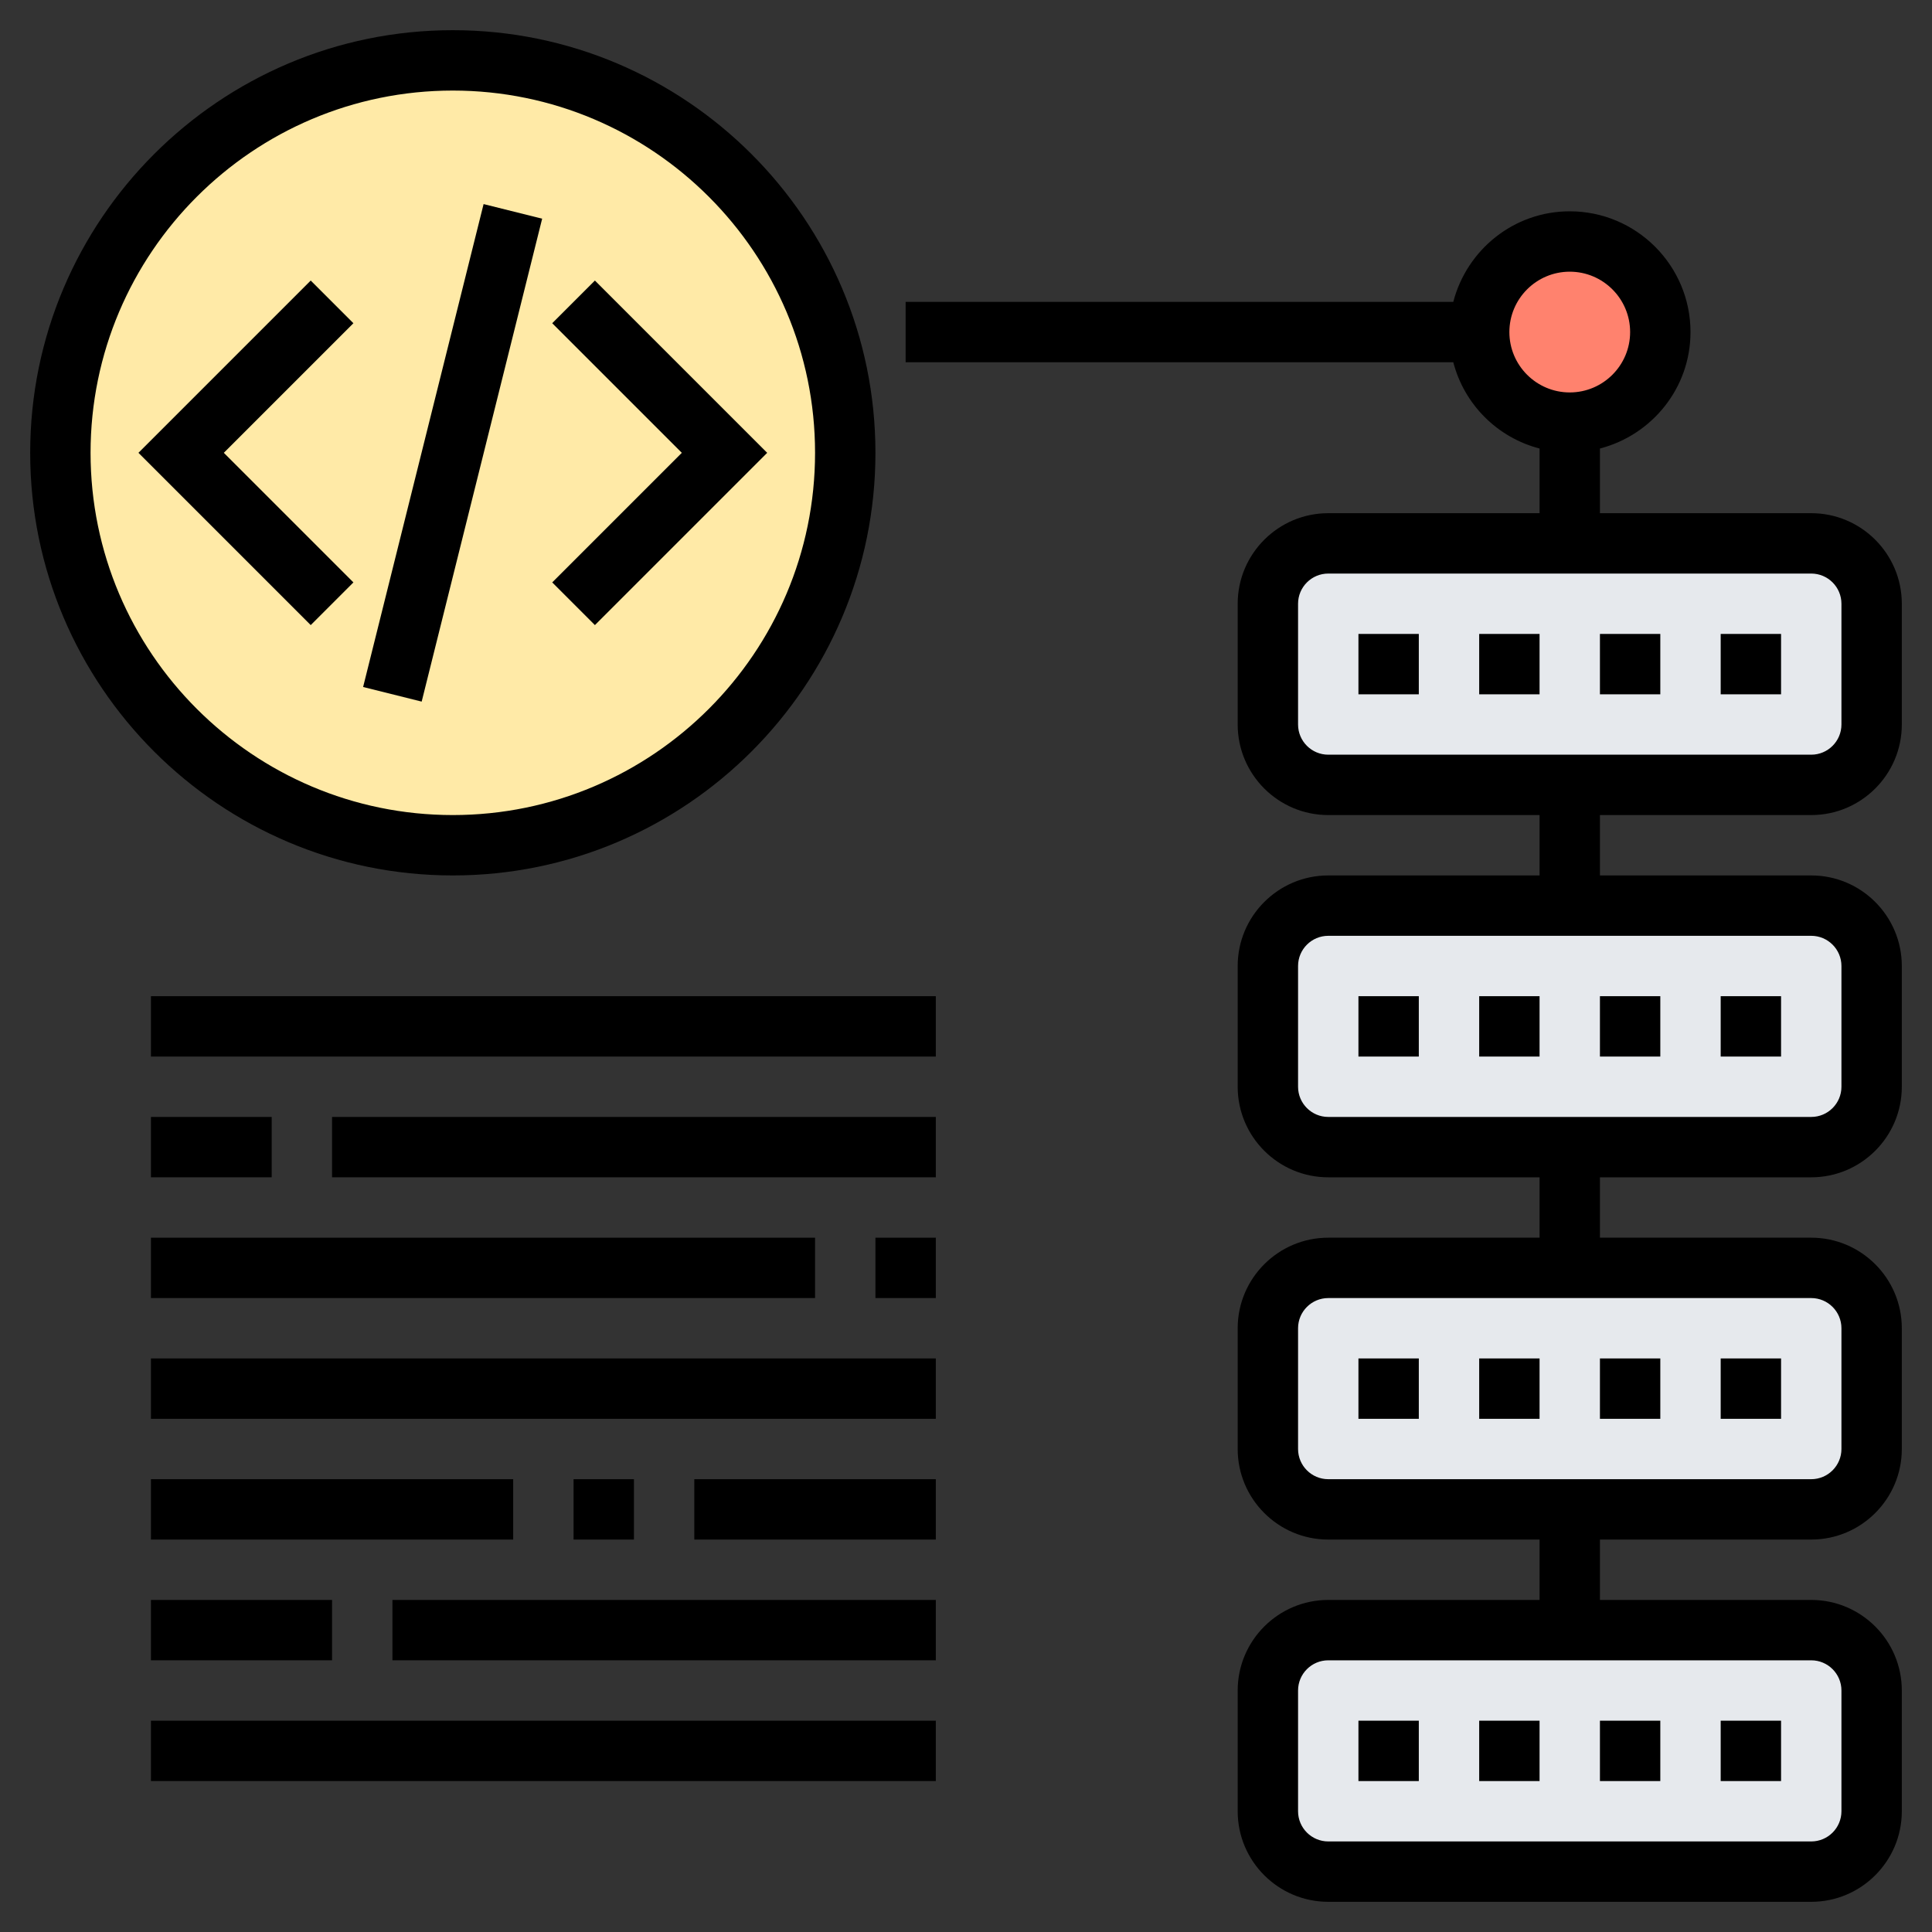 <svg id="Layer_5" enable-background="new 0 0 64 64" height="512" viewBox="0 0 64 64" width="512" xmlns="http://www.w3.org/2000/svg"><rect x="0" y="0" width="64" height="64" fill="#333333" stroke="none"/><g><g><g><circle cx="15" cy="15" fill="#ffeaa7" r="13"/></g><g><path d="m42 60v-4c0-1.1.9-2 2-2h8 8c1.1 0 2 .9 2 2v4c0 1.1-.9 2-2 2h-16c-1.1 0-2-.9-2-2z" fill="#e6e9ed"/></g><g><path d="m42 36v-4c0-1.1.9-2 2-2h8 8c1.1 0 2 .9 2 2v4c0 1.1-.9 2-2 2h-8-8c-1.1 0-2-.9-2-2z" fill="#e6e9ed"/></g><g><path d="m62 20v4c0 1.1-.9 2-2 2h-8-8c-1.1 0-2-.9-2-2v-4c0-1.1.9-2 2-2h8 8c1.1 0 2 .9 2 2z" fill="#e6e9ed"/></g><g><path d="m42 48v-4c0-1.1.9-2 2-2h8 8c1.1 0 2 .9 2 2v4c0 1.1-.9 2-2 2h-8-8c-1.1 0-2-.9-2-2z" fill="#e6e9ed"/></g><g><circle cx="52" cy="11" fill="#ff826e" r="3"/></g></g><g><path d="m15 29c7.72 0 14-6.28 14-14s-6.28-14-14-14-14 6.28-14 14 6.28 14 14 14zm0-26c6.617 0 12 5.383 12 12s-5.383 12-12 12-12-5.383-12-12 5.383-12 12-12z"/><path d="m6.754 14h16.492v2h-16.492z" transform="matrix(.242 -.97 .97 .242 -3.186 25.921)"/><path d="m19.707 20.707 5.707-5.707-5.707-5.707-1.414 1.414 4.293 4.293-4.293 4.293z"/><path d="m11.707 19.293-4.293-4.293 4.293-4.293-1.414-1.414-5.707 5.707 5.707 5.707z"/><path d="m57 57h2v2h-2z"/><path d="m53 57h2v2h-2z"/><path d="m49 57h2v2h-2z"/><path d="m45 57h2v2h-2z"/><path d="m45 45h2v2h-2z"/><path d="m49 45h2v2h-2z"/><path d="m53 45h2v2h-2z"/><path d="m57 45h2v2h-2z"/><path d="m45 33h2v2h-2z"/><path d="m49 33h2v2h-2z"/><path d="m57 33h2v2h-2z"/><path d="m53 33h2v2h-2z"/><path d="m60 27c1.654 0 3-1.346 3-3v-4c0-1.654-1.346-3-3-3h-7v-2.142c1.72-.447 3-1.999 3-3.858 0-2.206-1.794-4-4-4-1.858 0-3.411 1.279-3.858 3h-18.142v2h18.142c.364 1.399 1.459 2.494 2.858 2.858v2.142h-7c-1.654 0-3 1.346-3 3v4c0 1.654 1.346 3 3 3h7v2h-7c-1.654 0-3 1.346-3 3v4c0 1.654 1.346 3 3 3h7v2h-7c-1.654 0-3 1.346-3 3v4c0 1.654 1.346 3 3 3h7v2h-7c-1.654 0-3 1.346-3 3v4c0 1.654 1.346 3 3 3h16c1.654 0 3-1.346 3-3v-4c0-1.654-1.346-3-3-3h-7v-2h7c1.654 0 3-1.346 3-3v-4c0-1.654-1.346-3-3-3h-7v-2h7c1.654 0 3-1.346 3-3v-4c0-1.654-1.346-3-3-3h-7v-2zm-10-16c0-1.103.897-2 2-2s2 .897 2 2-.897 2-2 2-2-.897-2-2zm11 45v4c0 .552-.449 1-1 1h-16c-.551 0-1-.448-1-1v-4c0-.552.449-1 1-1h16c.551 0 1 .448 1 1zm0-12v4c0 .552-.449 1-1 1h-16c-.551 0-1-.448-1-1v-4c0-.552.449-1 1-1h16c.551 0 1 .448 1 1zm0-12v4c0 .552-.449 1-1 1h-16c-.551 0-1-.448-1-1v-4c0-.552.449-1 1-1h16c.551 0 1 .448 1 1zm-18-8v-4c0-.552.449-1 1-1h16c.551 0 1 .448 1 1v4c0 .552-.449 1-1 1h-16c-.551 0-1-.448-1-1z"/><path d="m57 21h2v2h-2z"/><path d="m49 21h2v2h-2z"/><path d="m53 21h2v2h-2z"/><path d="m45 21h2v2h-2z"/><path d="m5 37h4v2h-4z"/><path d="m11 37h20v2h-20z"/><path d="m29 41h2v2h-2z"/><path d="m5 41h22v2h-22z"/><path d="m5 45h26v2h-26z"/><path d="m23 49h8v2h-8z"/><path d="m19 49h2v2h-2z"/><path d="m5 49h12v2h-12z"/><path d="m5 53h6v2h-6z"/><path d="m13 53h18v2h-18z"/><path d="m5 57h26v2h-26z"/><path d="m5 33h26v2h-26z"/></g></g></svg>